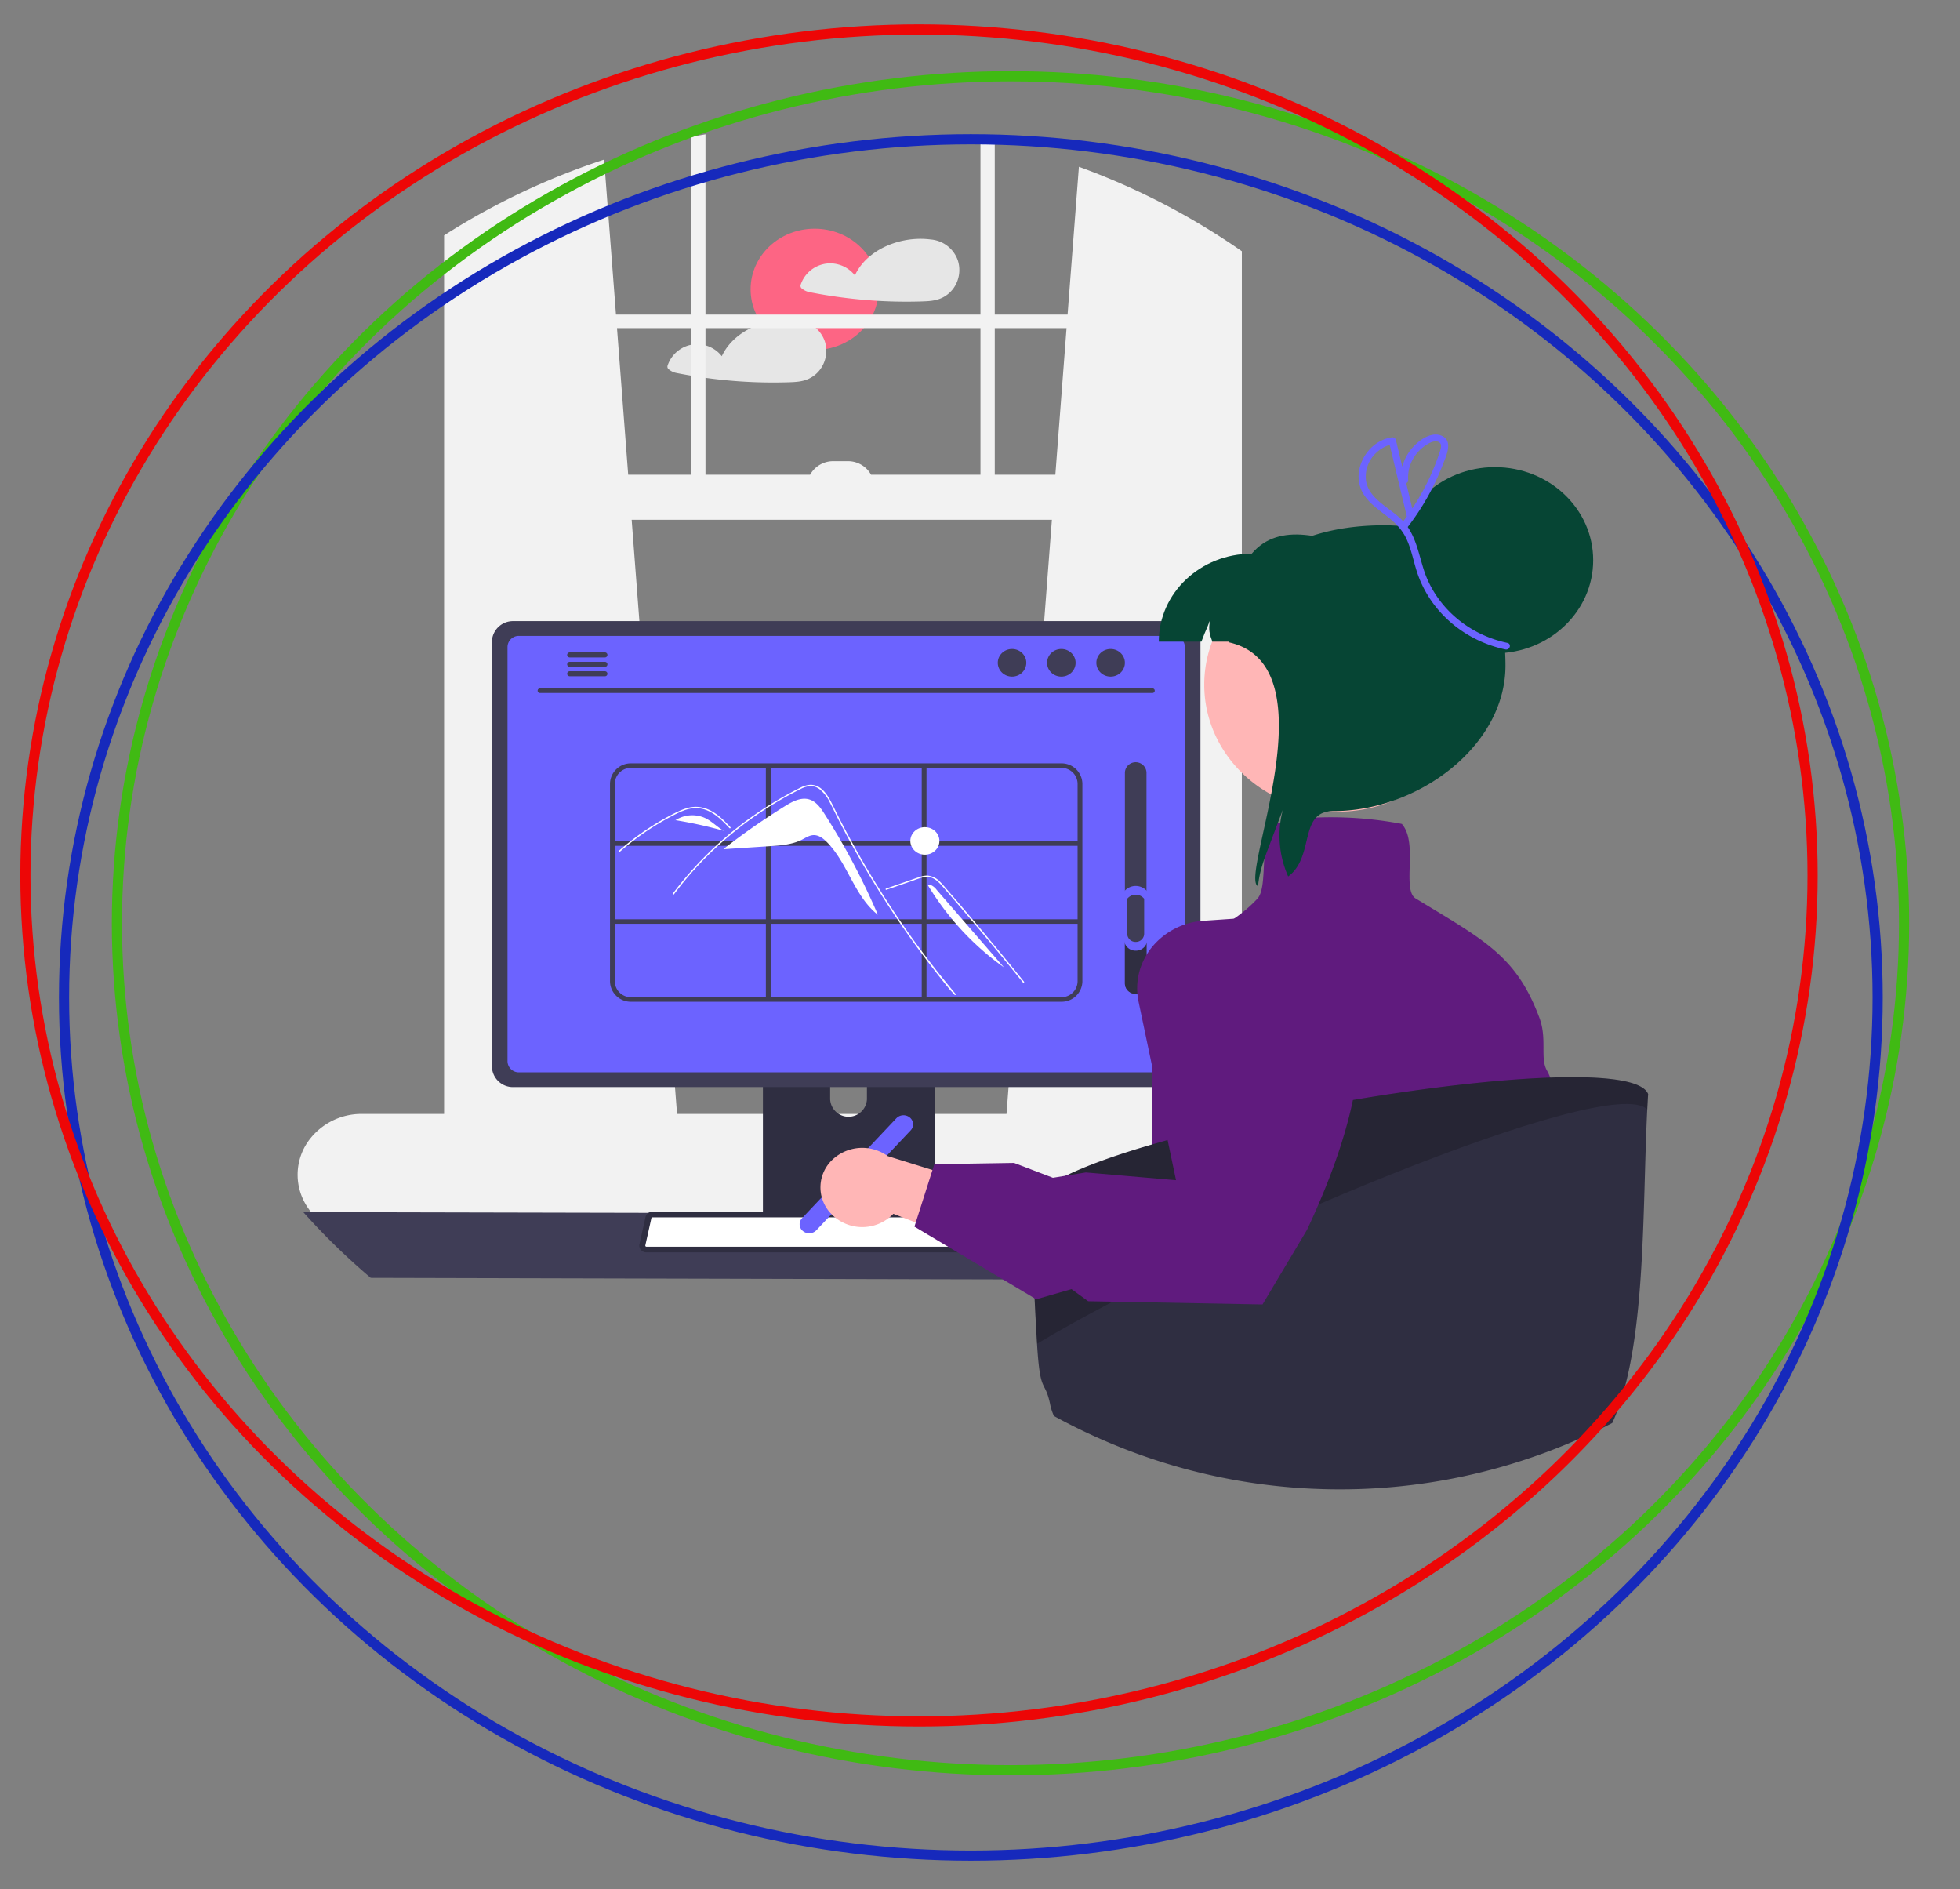 <svg xmlns="http://www.w3.org/2000/svg" xmlns:xlink="http://www.w3.org/1999/xlink" width="964" height="929" viewBox="0 0 964 929">
  <rect x="0" y="0" width="964" height="929" fill="#808080" stroke="none"/>
  <defs>
    <clipPath id="clip-path">
      <rect id="Rectangle_3" data-name="Rectangle 3" width="957" height="927"/>
    </clipPath>
    <clipPath id="clip-path-2">
      <rect id="Rectangle_2" data-name="Rectangle 2" width="957" height="927" fill="#064534"/>
    </clipPath>
    <clipPath id="clip-Artboard_1">
      <rect width="964" height="929"/>
    </clipPath>
  </defs>
  <g id="Artboard_1" data-name="Artboard – 1" clip-path="url(#clip-Artboard_1)">
    <g id="Web_1920_1" data-name="Web 1920 – 1" transform="translate(0 2)" clip-path="url(#clip-path)">
      <rect id="Rectangle_2-2" data-name="Rectangle 2" width="957" height="927" fill="rgba(255,255,255,0)"/>
      <g id="Web_1920_1-2" data-name="Web 1920 – 1" clip-path="url(#clip-path-2)">
        <g id="undraw_designer_girl_re_h54c" transform="translate(146.376 64.055)">
          <ellipse id="Ellipse_1" data-name="Ellipse 1" cx="31.489" cy="29.81" rx="31.489" ry="29.81" transform="translate(222.793 46.405)" fill="#fd6584"/>
          <path id="Path_1" data-name="Path 1" d="M612.892,231.229a15.418,15.418,0,0,0-13.173-10.372,1.349,1.349,0,0,0-.212,0,1.752,1.752,0,0,0-.259-.055c-10.543-1.3-22.265,1.853-30.156,8.708a26.861,26.861,0,0,0-6.876,8.977,15.551,15.551,0,0,0-12.772-5.9,15.386,15.386,0,0,0-13.916,10.618,1.666,1.666,0,0,0,.814,1.886,8.044,8.044,0,0,0,3.29,1.585c2.607.525,5.236,1,7.866,1.44q7.712,1.273,15.508,2.065,5.148.519,10.319.827c7.123.424,14.281.525,21.416.313,3.533-.112,6.934-.224,10.166-1.7a14.879,14.879,0,0,0,5.838-4.812,15.518,15.518,0,0,0,2.146-13.587Z" transform="translate(-288.135 -169.129)" fill="#e6e6e6"/>
          <path id="Path_2" data-name="Path 2" d="M558.063,270.513a14.5,14.5,0,0,0-.66-3.684,15.448,15.448,0,0,0-13.185-10.372,1.209,1.209,0,0,0-.2,0,2.317,2.317,0,0,0-.272-.055,41.231,41.231,0,0,0-17.324,1.686c-8.563,2.713-16.074,8.183-19.7,16a15.562,15.562,0,0,0-12.784-5.895,15.386,15.386,0,0,0-13.916,10.617,1.7,1.7,0,0,0,.814,1.886,8.114,8.114,0,0,0,3.29,1.585c2.618.525,5.236,1,7.874,1.44q7.713,1.273,15.5,2.065a243.03,243.03,0,0,0,31.748,1.139c3.526-.112,6.934-.224,10.166-1.7a14.844,14.844,0,0,0,5.826-4.812,15.3,15.3,0,0,0,2.825-9.9Z" transform="translate(-298.088 -164.983)" fill="#e6e6e6"/>
          <path id="Path_3" data-name="Path 3" d="M818.858,656.215h-28.7V231.993c-1.934-1.351-3.88-2.69-5.849-4l-1.168-.77a346.866,346.866,0,0,0-73.131-36.776l-5.57,72.683H668.625V178.267c-2.335-.547-4.67-1.061-7.029-1.541v86.407H526.35V174.489c-2.347.413-4.694.837-7.029,1.295V263.14H482.327l-5.838-76.22a347.737,347.737,0,0,0-71.679,32.89c-.778.469-1.557.938-2.335,1.434-1.569.956-3.138,1.943-4.682,2.936V656.215H357.375a32.137,32.137,0,0,0-26.2,13.156,28.572,28.572,0,0,0-3.153,27.918,27.906,27.906,0,0,0,2.063,3.975,30.357,30.357,0,0,0,3.561,4.666,32.353,32.353,0,0,0,23.723,10.17h461.49c17.468,0,31.629-13.406,31.629-29.943s-14.161-29.943-31.63-29.943ZM696.728,364.042,674.4,656.215H512.363L490.039,364.042Zm7.206-94.25-5.507,72.074h-29.8V269.792Zm-42.337,0v72.074H607.78a12.973,12.973,0,0,0-11.466-6.653h-7.028a12.973,12.973,0,0,0-11.466,6.653H526.35V269.792ZM519.32,341.866H488.339l-5.507-72.074H519.32Z" transform="translate(-325.745 -174.489)" fill="#f2f2f2"/>
          <path id="Path_4" data-name="Path 4" d="M328.114,649.216a331.605,331.605,0,0,0,33.163,32.321l447.645,1.112a331.548,331.548,0,0,0,33.163-32.321Z" transform="translate(-325.321 -119.207)" fill="#3f3d56"/>
          <path id="Path_5" data-name="Path 5" d="M519.8,552.809v114.5h84.735v-114.5a3.879,3.879,0,0,0-2.866-3.684,3.941,3.941,0,0,0-1.211-.179H523.9a4.2,4.2,0,0,0-2.9,1.128,3.766,3.766,0,0,0-1.2,2.734Zm33.068,39.344a9.059,9.059,0,0,1,18.092,0v13.284a9.059,9.059,0,0,1-18.091,0Z" transform="translate(-290.945 -130.883)" fill="#2f2e41"/>
          <path id="Path_6" data-name="Path 6" d="M519.584,651.686v11.042a2.236,2.236,0,0,0,2.276,2.166h80.7a2.228,2.228,0,0,0,2.276-2.166V651.686Z" transform="translate(-290.984 -118.919)" fill="#3f3d56"/>
          <path id="Path_7" data-name="Path 7" d="M406.774,398.935V608a10.35,10.35,0,0,0,10.614,10.048H744.652A10.35,10.35,0,0,0,755.265,608V398.935A10.357,10.357,0,0,0,744.652,388.9H417.388a10.357,10.357,0,0,0-10.614,10.035Z" transform="translate(-311.214 -149.522)" fill="#3f3d56"/>
          <path id="Path_8" data-name="Path 8" d="M413.284,400.776V604.663a5.537,5.537,0,0,0,5.672,5.37h321.8a5.537,5.537,0,0,0,5.672-5.37V400.776a5.539,5.539,0,0,0-5.672-5.381h-321.8a5.538,5.538,0,0,0-5.672,5.381Z" transform="translate(-310.047 -148.764)" fill="#6c63ff"/>
          <path id="Path_9" data-name="Path 9" d="M469.044,667.8a3.553,3.553,0,0,0,2.736,1.242H663.234a3.6,3.6,0,0,0,2.732-1.234,3.2,3.2,0,0,0,.712-2.785l-2.972-13.364a3.4,3.4,0,0,0-2.194-2.423,3.58,3.58,0,0,0-1.25-.224H474.741a3.58,3.58,0,0,0-1.25.224,3.4,3.4,0,0,0-2.194,2.423l-2.972,13.364a3.2,3.2,0,0,0,.719,2.777Z" transform="translate(-300.19 -119.231)" fill="#2f2e41"/>
          <path id="Path_10" data-name="Path 10" d="M474.292,651.516a.49.49,0,0,0-.171.029.581.581,0,0,0-.387.394l-2.974,13.372a.513.513,0,0,0,.12.441l.013.015a.542.542,0,0,0,.438.2H662.785a.563.563,0,0,0,.436-.191.494.494,0,0,0,.125-.443l-2.975-13.379a.566.566,0,0,0-.358-.389.54.54,0,0,0-.2-.039Z" transform="translate(-299.742 -118.939)" fill="#fff"/>
          <path id="Path_11" data-name="Path 11" d="M427.049,420.789H728.16a1.136,1.136,0,1,0,0-2.268H427.049a1.136,1.136,0,1,0,0,2.268Z" transform="translate(-307.794 -146.071)" fill="#3f3d56"/>
          <ellipse id="Ellipse_2" data-name="Ellipse 2" cx="7.018" cy="6.791" rx="7.018" ry="6.791" transform="translate(392.852 253.08)" fill="#3f3d56"/>
          <ellipse id="Ellipse_3" data-name="Ellipse 3" cx="7.018" cy="6.791" rx="7.018" ry="6.791" transform="translate(368.609 253.08)" fill="#3f3d56"/>
          <ellipse id="Ellipse_4" data-name="Ellipse 4" cx="7.018" cy="6.791" rx="7.018" ry="6.791" transform="translate(344.367 253.08)" fill="#3f3d56"/>
          <path id="Path_12" data-name="Path 12" d="M438.156,403.914a1.257,1.257,0,0,0,1.285,1.228h17.218a1.236,1.236,0,1,0,0-2.468H439.441a1.266,1.266,0,0,0-1.285,1.242Z" transform="translate(-305.587 -147.916)" fill="#3f3d56"/>
          <path id="Path_13" data-name="Path 13" d="M438.156,408.065a1.257,1.257,0,0,0,1.285,1.228h17.218a1.236,1.236,0,1,0,0-2.468H439.441a1.266,1.266,0,0,0-1.285,1.242Z" transform="translate(-305.587 -147.433)" fill="#3f3d56"/>
          <path id="Path_14" data-name="Path 14" d="M438.156,412.2a1.266,1.266,0,0,0,1.285,1.242h17.218a1.236,1.236,0,1,0,0-2.468H439.441a1.257,1.257,0,0,0-1.285,1.228Z" transform="translate(-305.587 -146.95)" fill="#3f3d56"/>
          <path id="Path_15" data-name="Path 15" d="M677.886,451.546H466.5a10.219,10.219,0,0,0-10.475,9.915v97.4a10.219,10.219,0,0,0,10.475,9.916H677.886a10.218,10.218,0,0,0,10.474-9.916v-97.4a10.219,10.219,0,0,0-10.474-9.916ZM686,461.461v28.416H611.7v-36.1h66.183A7.917,7.917,0,0,1,686,461.462ZM535.043,528.21v-36.1h74.3v36.1Zm74.3,2.232v36.1h-74.3v-36.1Zm-76.656-2.232h-74.3v-36.1h74.3Zm2.358-38.332v-36.1h74.3v36.1ZM611.7,492.11H686v36.1H611.7ZM466.5,453.779h66.182v36.1h-74.3V461.462a7.917,7.917,0,0,1,8.115-7.683Zm-8.115,105.078V530.44h74.3v36.1H466.5a7.917,7.917,0,0,1-8.115-7.684Zm219.5,7.684H611.7v-36.1H686v28.415a7.917,7.917,0,0,1-8.115,7.683Z" transform="translate(-302.382 -142.225)" fill="#3f3d56"/>
          <path id="Path_16" data-name="Path 16" d="M552.956,474.46c-1.876-2.937-4.1-6.073-7.579-7.032-4.031-1.11-8.177,1.1-11.685,3.273a340.153,340.153,0,0,0-30.3,21.137l.01.114,22.613-1.477c5.446-.355,11.078-.765,15.891-3.2,1.826-.925,3.606-2.162,5.675-2.248,2.571-.107,4.813,1.593,6.575,3.369,10.421,10.506,13.436,26.568,25.128,35.8a344.229,344.229,0,0,0-26.328-49.736Z" transform="translate(-293.889 -140.411)" fill="#fff"/>
          <path id="Path_17" data-name="Path 17" d="M620.819,564.279c-1.153-1.377-1.623-1.7-2.76-3.091q-13.884-17-26.1-35.147-8.3-12.328-15.771-25.124-3.559-6.085-6.922-12.265-2.61-4.792-5.1-9.641c-.475-.923-.937-1.851-1.4-2.781-1.083-2.187-2.146-4.384-3.287-6.54a18.109,18.109,0,0,0-5.272-6.69,7.431,7.431,0,0,0-3.746-1.365,10.891,10.891,0,0,0-5.424,1.471,175.226,175.226,0,0,0-34.332,22.413,172.817,172.817,0,0,0-27.893,29.311c-.246.334-.83.015-.58-.32q1.47-1.968,3-3.892a176.244,176.244,0,0,1,45.885-40.52q4.463-2.738,9.094-5.22c1.556-.834,3.119-1.658,4.708-2.43a11.941,11.941,0,0,1,4.993-1.465c6.057-.089,9.2,6.4,11.35,10.777q1.016,2.063,2.056,4.109,3.932,7.785,8.166,15.427,2.614,4.719,5.341,9.382,8.489,14.526,18.045,28.456c8.439,12.3,16.812,23.175,26.427,34.682C621.559,564.148,621.085,564.6,620.819,564.279Z" transform="translate(-297.694 -141.126)" fill="#fff"/>
          <path id="Path_18" data-name="Path 18" d="M514.133,481.19c-.352-.372-.707-.743-1.056-1.114-2.794-2.925-5.791-5.816-9.628-7.493a14.622,14.622,0,0,0-5.855-1.284,17.5,17.5,0,0,0-6.076,1.255c-.915.346-1.81.739-2.69,1.157-1.009.478-2,.991-2.98,1.507q-2.771,1.452-5.47,3.031-5.371,3.142-10.406,6.765-2.61,1.879-5.112,3.88-2.327,1.86-4.561,3.823c-.318.278-.793-.172-.475-.45q.59-.519,1.186-1.029,1.682-1.439,3.417-2.823,3.165-2.528,6.493-4.861,5.177-3.632,10.709-6.767,2.765-1.566,5.606-3c.571-.287,1.15-.573,1.735-.838a28.564,28.564,0,0,1,4.126-1.59,15.464,15.464,0,0,1,6.231-.579,16.84,16.84,0,0,1,5.749,1.883c3.766,1.994,6.688,5.076,9.532,8.083a.326.326,0,0,1-.475.444Z" transform="translate(-301.72 -139.998)" fill="#fff"/>
          <path id="Path_19" data-name="Path 19" d="M571.366,507.974l9.027-3.125,4.481-1.552q2.172-.828,4.425-1.443a7.359,7.359,0,0,1,4,.049,9.325,9.325,0,0,1,3.123,1.833,24.588,24.588,0,0,1,2.562,2.59c.976,1.11,1.937,2.231,2.9,3.35q5.978,6.921,11.878,13.9t11.72,14.022q5.835,7.058,11.59,14.174l1.413,1.744c.259.321.844,0,.581-.321q-5.8-7.189-11.676-14.318-5.892-7.147-11.867-14.232T603.5,510.537q-1.508-1.75-3.021-3.5c-.851-.981-1.693-1.974-2.625-2.888a9.638,9.638,0,0,0-6.416-3.2,12.978,12.978,0,0,0-4.364.908c-1.509.517-3.014,1.044-4.522,1.565l-9.085,3.147-2.272.787c-.4.14-.229.755.179.615Z" transform="translate(-281.771 -136.472)" fill="#fff"/>
          <path id="Path_20" data-name="Path 20" d="M498.023,475.828a15.272,15.272,0,0,0-14.676.994,219.3,219.3,0,0,1,23.816,5.262C503.913,480.282,501.37,477.458,498.023,475.828Z" transform="translate(-297.483 -139.563)" fill="#fff"/>
          <path id="Path_21" data-name="Path 21" d="M483.443,476.563l-.883.679c.3-.238.606-.461.928-.669Z" transform="translate(-297.624 -139.313)" fill="#fff"/>
          <path id="Path_22" data-name="Path 22" d="M592.942,507.533a7.431,7.431,0,0,0-3.178-2.511l-1.241.047A135.766,135.766,0,0,0,626.01,545.64Z" transform="translate(-278.623 -135.999)" fill="#fff"/>
          <ellipse id="Ellipse_5" data-name="Ellipse 5" cx="7.145" cy="6.764" rx="7.145" ry="6.764" transform="translate(301.365 340.705)" fill="#fff"/>
          <path id="Path_23" data-name="Path 23" d="M676.075,564.924a5.179,5.179,0,0,0,5.307-5.024V456.067a5.315,5.315,0,0,0-10.614,0V559.9a5.179,5.179,0,0,0,5.307,5.024Z" transform="translate(-263.873 -142.283)" fill="#3f3d56"/>
          <path id="Path_24" data-name="Path 24" d="M676.075,556.128a5.179,5.179,0,0,0,5.307-5.024V529.092a6.805,6.805,0,0,0-10.614,0v22.017a5.179,5.179,0,0,0,5.307,5.024Z" transform="translate(-263.873 -133.492)" fill="#2f2e41"/>
          <path id="Path_25" data-name="Path 25" d="M676.136,537.365a5.571,5.571,0,0,0,5.708-5.4V508.284a7.319,7.319,0,0,0-11.415,0v23.678a5.57,5.57,0,0,0,5.708,5.4Z" transform="translate(-263.933 -135.938)" fill="#6c63ff"/>
          <path id="Path_26" data-name="Path 26" d="M675.9,532.61a4.063,4.063,0,0,0,4.163-3.941V511.4a5.338,5.338,0,0,0-8.325,0v17.27a4.063,4.063,0,0,0,4.163,3.941Z" transform="translate(-263.699 -135.488)" fill="#3f3d56"/>
          <path id="Path_27" data-name="Path 27" d="M536.684,663.46a4.306,4.306,0,0,1-.373-6.307l46.366-49.115a4.906,4.906,0,0,1,6.661-.354,4.3,4.3,0,0,1,.374,6.306L543.345,663.1a4.911,4.911,0,0,1-6.662.356Z" transform="translate(-288.2 -124.175)" fill="#6c63ff"/>
          <path id="Path_28" data-name="Path 28" d="M878.971,753.145c0,8.138-2.028,14.368-1.781,19.348a351.5,351.5,0,0,1-42.81,14.537c-1.652.446-3.3.871-4.965,1.3-9-26.08-18.008-49.961-21.558-52.5-8.125-5.772-12.2,18.109-12.2,12.337s4.068-5.772-6.085-13.464-4.068-42.313-4.068-42.313l-14.223-34.621,15.91-55.22,20.662-71.732h20.32s.606.413,1.6,1.183c5.083,3.93,20.414,17.06,18.716,31.517-.5,4.309.625,16.836,2.594,33.516,5.991,50.364,19.754,105.114,19.754,119.561C870.845,735.829,878.971,741.6,878.971,753.145Z" transform="translate(-245.847 -132.994)" fill="#e6e6e6"/>
          <path id="Path_29" data-name="Path 29" d="M885.024,603.31c-.023-.055-.035-.1-.059-.145a28.958,28.958,0,0,0-1.592-3.394c-3.432-6.107.2-15.482-3.667-25.846-6.251-16.791-13.869-26.7-25.035-35.57-.33-.268-.66-.525-1-.792l-.012-.011c-7.453-5.794-16.44-11.209-27.6-17.952-2.322-1.407-4.753-2.867-7.276-4.41-3.255-1.976-3.078-8.563-2.889-15.53.212-7.741.436-15.753-3.574-20.755l-.259-.324-.413-.1a187.155,187.155,0,0,0-41.772-3.048h-.012a86.463,86.463,0,0,0-17.609,2.448c-.425.112-.849.224-1.262.357-.318.078-.637.179-.955.279l-.259.089-.2.179c-3.879,3.674-4.776,10.26-5.2,17.127v.011q-.123,1.876-.212,3.751c-.33,6.676-.637,12.985-3.23,15.72a67.843,67.843,0,0,1-20.6,15c-12.183,5.694-21.817,5.515-21.96,5.515l-1.12-.033-.1,1.051c-8.09,14.592-7.783,52.239-8.031,92.554q-.018,3.366-.047,6.766c-.141,18.779-.519,37.881-2,55.286-.649,7.48-1.486,14.637-2.606,21.324-5.451,32.566-30.131,5.527-41.937,27.2a26.3,26.3,0,0,0,1.946,6.2c1.357.759,2.748,1.5,4.128,2.232q9.181,4.84,18.7,9.032c.353.157.707.313,1.061.458a289.08,289.08,0,0,0,35.92,12.969c2.394.692,4.788,1.351,7.206,1.976a289.9,289.9,0,0,0,65.583,9.3,2.072,2.072,0,0,1,.271-.011A358.233,358.233,0,0,0,855,771.613l1.062-.268c1.663-.424,3.314-.849,4.965-1.295a351.539,351.539,0,0,0,42.81-14.537,9.776,9.776,0,0,0,.153,1.462,3.212,3.212,0,0,0,.071.469c.023-.179.047-.357.059-.536.071-.525.129-1.061.189-1.6C911.512,688.684,896.522,632.114,885.024,603.31Z" transform="translate(-268.939 -139.461)" fill="#601b7e"/>
          <path id="Path_30" data-name="Path 30" d="M711.944,453.337C726.77,479,758.418,491.5,788.115,483.414s49.5-34.587,47.658-63.788-24.828-53.287-55.329-57.973-60.355,11.284-71.854,38.436c-.3.715-.574,1.434-.846,2.174a59.448,59.448,0,0,0,4.2,51.074Z" transform="translate(-257.94 -152.789)" fill="#ffb6b6"/>
          <path id="Path_31" data-name="Path 31" d="M705.852,403.44c2.841-7.525,1.6-3.6,4.473-11.1-1.874,6.638,1.088,10.358.816,11.1h78.611V360.178c-23.031-8.641-45.547-15.994-59.147,0-25.235,0-45.7,19.367-45.7,43.258Z" transform="translate(-261.338 -153.964)" fill="#064534"/>
          <path id="Path_32" data-name="Path 32" d="M728.475,524.167c.061-.8.151-1.631.273-2.432.846-5.9,2.962-11.564,5.108-17.168,2.266-6.037,4.564-12.1,6.865-18.141a49.36,49.36,0,0,0,2.569,32.961c13.268-9.785,4.9-32.16,22.244-32.16,41.708,0,84.626-32.015,84.626-71.53,0-39.484-17.892-69.013-59.6-69.013-41.739,0-75.59,18.083-76.406,57.568C765.528,415.7,718.773,520.163,728.475,524.167Z" transform="translate(-256.093 -154.437)" fill="#064534"/>
          <ellipse id="Ellipse_6" data-name="Ellipse 6" cx="48.358" cy="45.779" rx="48.358" ry="45.779" transform="translate(540.492 163.653)" fill="#064534"/>
          <path id="Path_33" data-name="Path 33" d="M935.1,598.106q-.247,3.536-.436,7.525c-2.5,50.117-.342,117.585-17.2,154.193q-5.66,2.931-11.44,5.6-.23.1-.425.2c-1.038.478-2.076.949-3.113,1.4a.36.36,0,0,1-.13.067,291.32,291.32,0,0,1-35.151,13.076c-1.474.446-2.96.871-4.442,1.3l-.955.268a290.16,290.16,0,0,1-69.628,10.6c-1.227.033-2.43.055-3.6.078-.413.011-.814.022-1.211.022-1.32.012-2.63.022-3.95.022q-4,0-7.961-.112a289.888,289.888,0,0,1-65.595-9.3c-2.423-.625-4.811-1.284-7.206-1.976a289.128,289.128,0,0,1-35.923-12.973c-.353-.145-.707-.3-1.061-.458q-9.517-4.187-18.7-9.032c-1.38-.737-2.771-1.474-4.128-2.232a26.291,26.291,0,0,1-1.946-6.2c-2.677-12.18-4.823-3.963-6.36-29.307-1.4-23.233-2.3-46.534-2.63-59.853-.106-3.55-.141-6.4-.153-8.34,1.25-8.462,21.346-18.062,50.652-27.186,2.771-.86,5.637-1.72,8.574-2.568,7.926-2.311,16.393-4.578,25.237-6.766,22.525-5.582,47.539-10.7,72.364-14.938,12.253-2.077,24.459-3.941,36.312-5.527,20.8-2.792,40.463-4.723,57.292-5.515,1.615-.078,3.2-.145,4.753-.191,1.675-.067,3.314-.112,4.918-.145C916.116,589.33,932.674,591.719,935.1,598.106Z" transform="translate(-270.867 -126.129)" fill="#2f2e41"/>
          <path id="Path_34" data-name="Path 34" d="M935.1,598.106q-.247,3.536-.436,7.525C916.295,586.9,718.355,670.586,634.552,720.86c-1.4-23.233-2.3-46.534-2.63-59.853-.106-3.55-.141-6.4-.153-8.34,1.25-8.462,21.346-18.062,50.652-27.186,2.771-.86,5.637-1.72,8.574-2.568,7.926-2.311,16.393-4.578,25.237-6.766,22.525-5.582,47.539-10.7,72.364-14.938,12.253-2.077,24.459-3.941,36.312-5.527,20.8-2.792,40.463-4.723,57.292-5.515,1.615-.078,3.2-.145,4.753-.191,1.675-.067,3.314-.112,4.918-.145C916.116,589.33,932.674,591.719,935.1,598.106Z" transform="translate(-270.867 -126.129)" opacity="0.2"/>
          <path id="Path_35" data-name="Path 35" d="M548.336,652.547a21.179,21.179,0,0,0,31.318.787l67.161,26.113L639.567,644.4,576.9,624.973a21.4,21.4,0,0,0-27.231,1.766,18.685,18.685,0,0,0-1.337,25.809Z" transform="translate(-286.641 -122.502)" fill="#ffb6b6"/>
          <path id="Path_36" data-name="Path 36" d="M764.709,518.512l-.368-.036-39.168,2.692A35.731,35.731,0,0,0,699.745,534.2a32.363,32.363,0,0,0-3.627,5.579l-.01.006a31.683,31.683,0,0,0-2.9,21.087l18.438,87.867-44.357-3.815-16.194,2.62-19.109-7.3-39.215.632-.909,2.845-8.226,25.816-.646,2.029L642.875,707.3l17.363-5,8.177,5.947.393.01,16.219.3,69.165,1.283L773.1,678.132l2.954-4.969c21.958-46.566,27.375-79.074,25.656-101.469-.9-11.833-3.791-20.828-7.289-27.607C783.6,523.134,765.475,518.69,764.709,518.512Z" transform="translate(-279.613 -134.431)" fill="#601b7e"/>
          <path id="Path_37" data-name="Path 37" d="M841.362,409.167c-18.639-3.966-33.842-16.678-40.3-33.7-2.838-7.791-3.908-16.342-8.67-23.278a122.393,122.393,0,0,0,17.283-30.749c1.629-4.245,5.445-11.952-1.024-14.287-5.154-1.861-11.01,2.63-14.064,6.174a23.057,23.057,0,0,0-4.875,9.189L786.549,309.3a1.826,1.826,0,0,0-2.177-1.17c-8.634,1.393-14.9,8.962-15.984,16.935a16.521,16.521,0,0,0,2.778,11.747c2.774,3.995,6.836,6.859,10.7,9.836,4.111,3.166,7.6,6.538,9.8,11.168,2.3,4.812,3.331,10.078,4.855,15.13,5.892,19.77,22.734,34.906,43.9,39.447C842.641,412.856,843.589,409.627,841.362,409.167ZM792.6,329.1a18.66,18.66,0,0,1,3.346-11.907,19.3,19.3,0,0,1,4.543-4.66c1.689-1.221,4.181-2.839,6.416-2.389,2.9.582,1.732,3.645,1.117,5.492q-1.218,3.655-2.679,7.233a115.969,115.969,0,0,1-6.592,13.517q-1.95,3.413-4.124,6.69l-2.988-12.491a1.4,1.4,0,0,0,.96-1.487Zm-20.661.669c-1.194-7.848,3.663-15.393,11.578-17.987L791.944,347c-.579.809-1.177,1.606-1.777,2.4-.156-.171-.3-.348-.463-.516-5.893-6.07-16.164-10.207-17.769-19.115Z" transform="translate(-246.397 -159.091)" fill="#6c63ff"/>
        </g>
        <g id="Ellipse_7" data-name="Ellipse 7" transform="translate(55 33)" fill="none" stroke="#40ba13" stroke-width="5">
          <ellipse cx="442" cy="419" rx="442" ry="419" stroke="none"/>
          <ellipse cx="442" cy="419" rx="439.5" ry="416.5" fill="none"/>
        </g>
        <g id="Ellipse_8" data-name="Ellipse 8" transform="translate(29 64)" fill="none" stroke="#1629bc" stroke-width="5">
          <ellipse cx="448.5" cy="424.5" rx="448.5" ry="424.5" stroke="none"/>
          <ellipse cx="448.5" cy="424.5" rx="446" ry="422" fill="none"/>
        </g>
        <g id="Ellipse_9" data-name="Ellipse 9" transform="translate(10 10)" fill="none" stroke="#ed0606" stroke-width="5">
          <ellipse cx="442" cy="418.5" rx="442" ry="418.5" stroke="none"/>
          <ellipse cx="442" cy="418.5" rx="439.5" ry="416" fill="none"/>
        </g>
      </g>
    </g>
  </g>
</svg>

